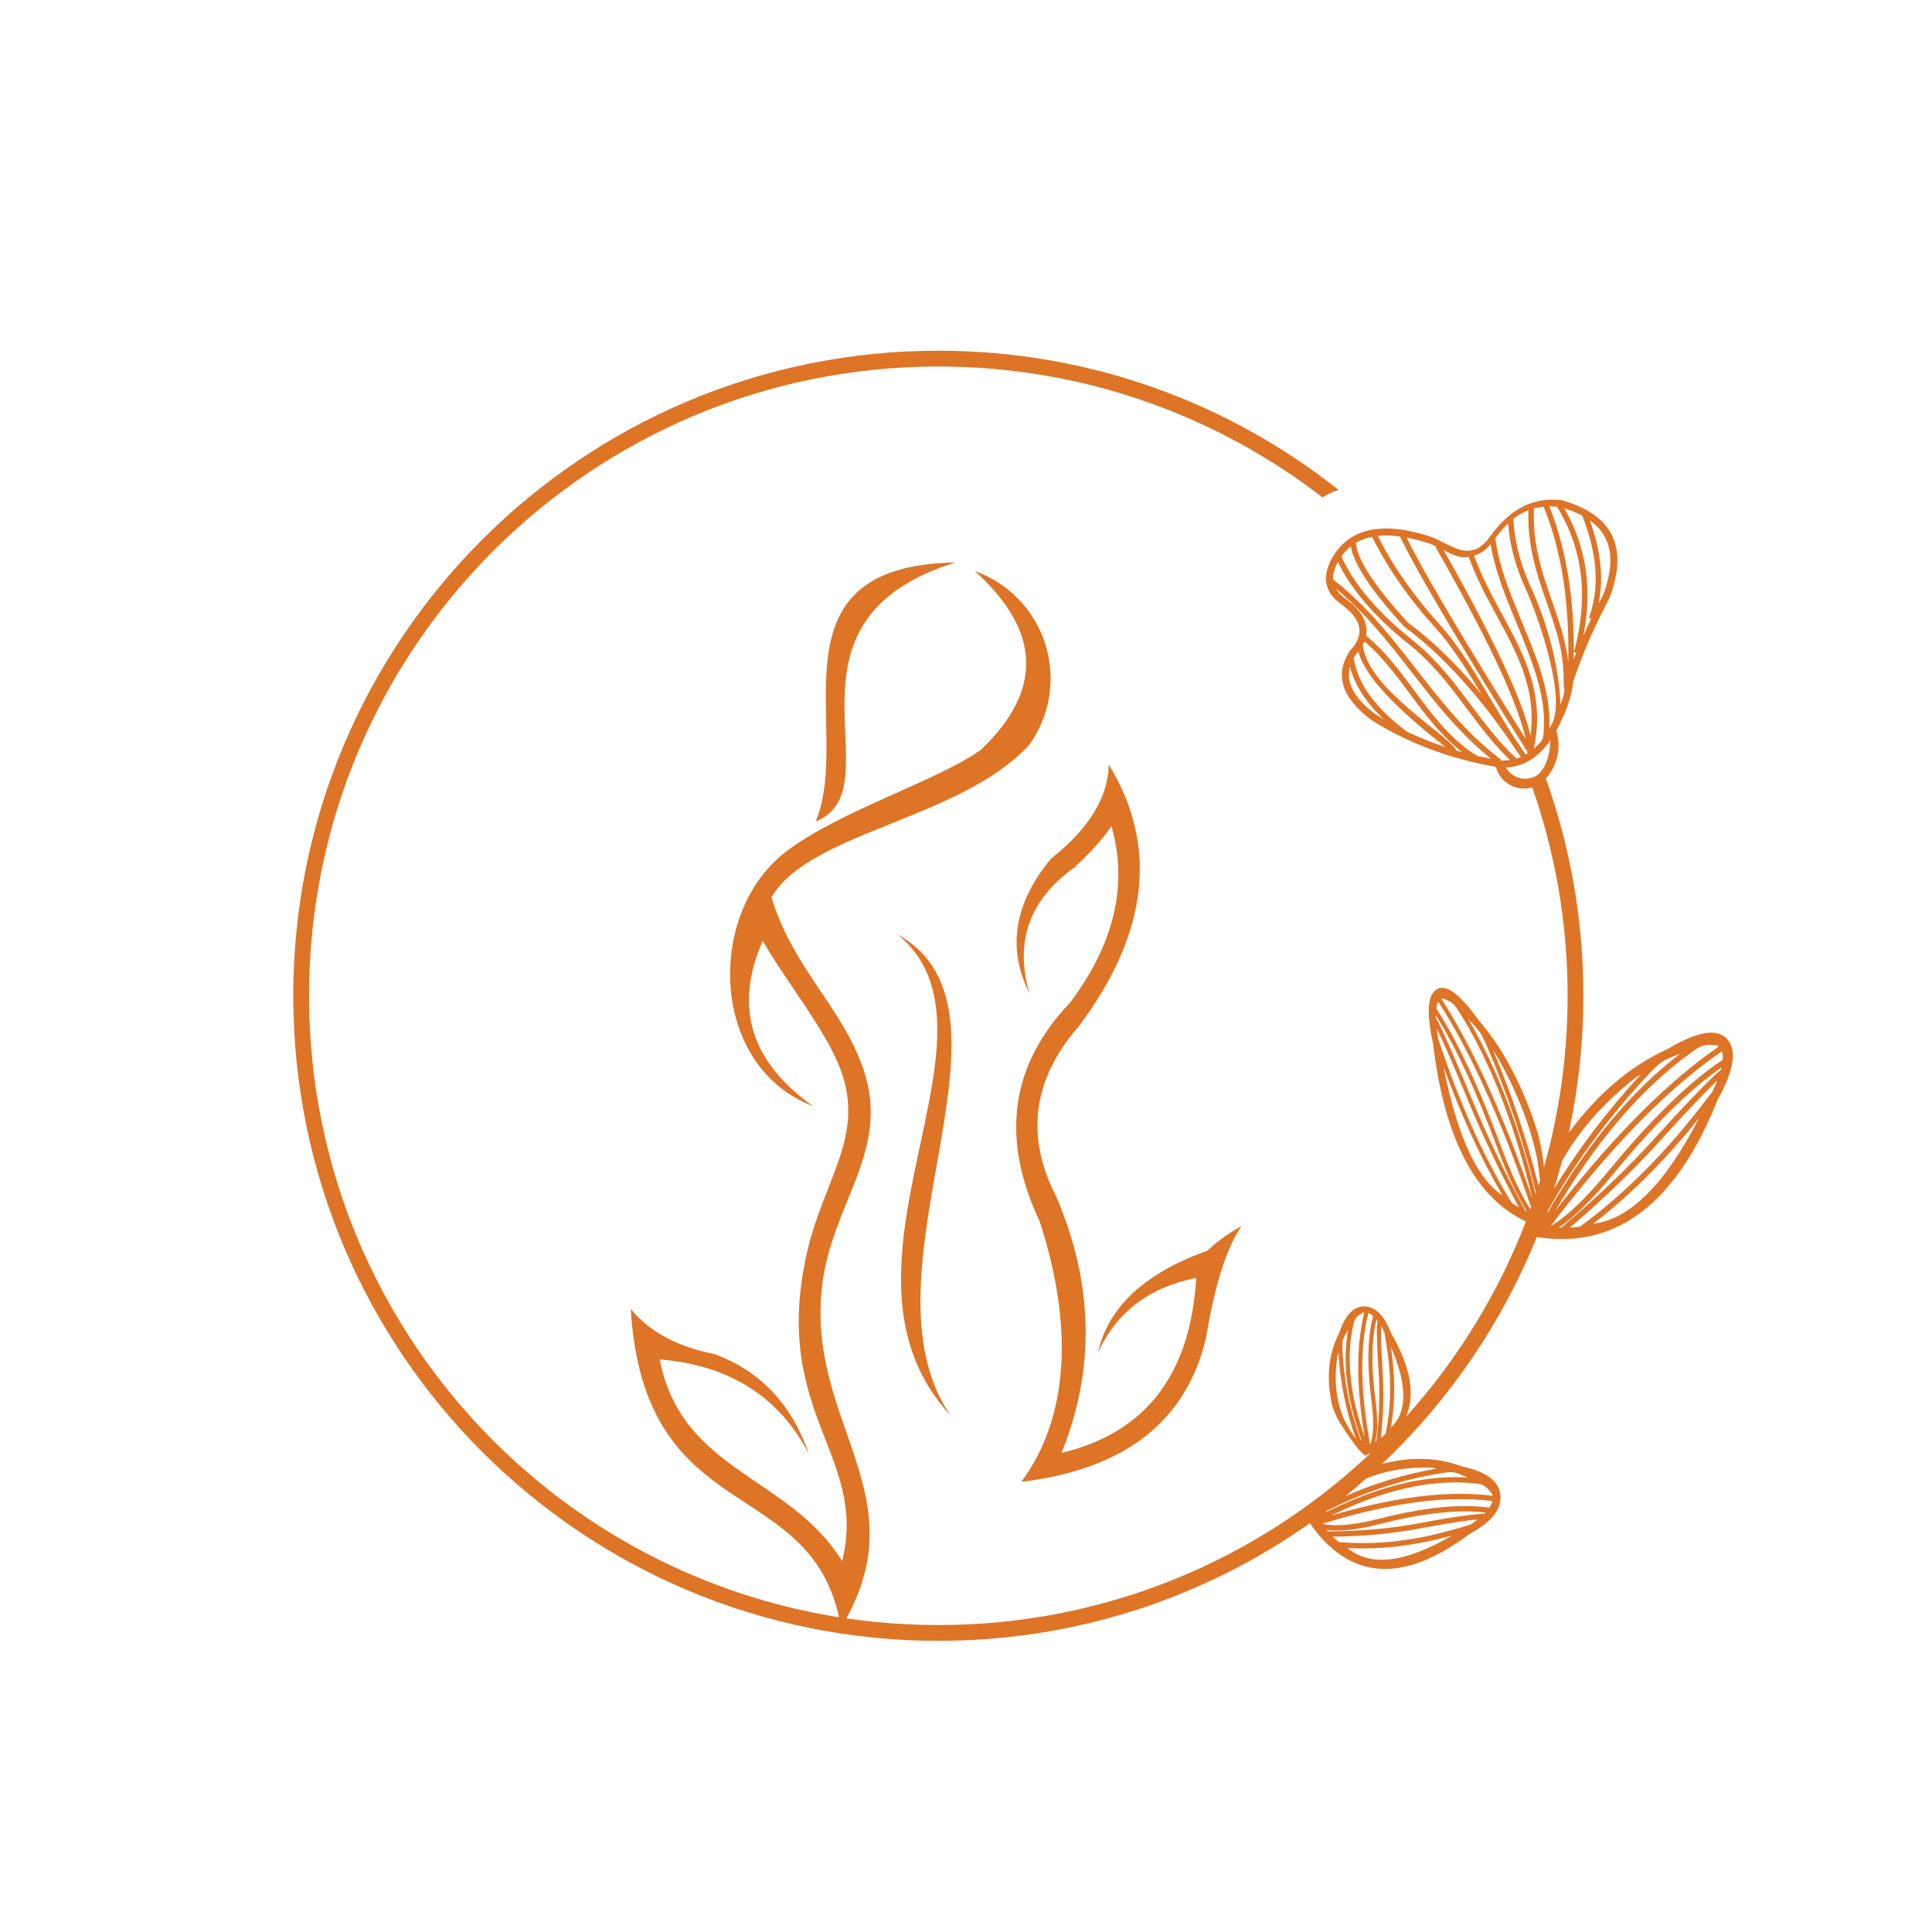<?xml version="1.0" encoding="utf-8"?>
<!-- Generator: Adobe Illustrator 23.0.5, SVG Export Plug-In . SVG Version: 6.00 Build 0)  -->
<svg version="1.1" id="Layer_1" xmlns="http://www.w3.org/2000/svg" xmlns:xlink="http://www.w3.org/1999/xlink" x="0px" y="0px"
	 viewBox="0 0 1000 1000" style="enable-background:new 0 0 1000 1000;" xml:space="preserve">
<style type="text/css">
	.st0{fill-rule:evenodd;clip-rule:evenodd;fill:#DE7426;}
</style>
<g>
	<path class="st0" d="M677.96,788.42c20.68,29.64,48.32,31.43,82.88,5.39c10.29-5.45,15.54-11.49,15.8-18.1
		c0.37-8.23-6.27-13.81-19.92-16.71c-12.74-4.72-26.51-5.14-41.3-1.3c34.46-32.69,61.95-72.66,80-117.44
		c40.91,6.56,72.11-17.12,93.62-71.02c7.81-14.08,9.82-24.07,6.01-29.99c-4.7-7.42-15.39-6.14-32.07,3.82
		c-18.94,8.53-35.92,22.93-50.97,43.21c4.93-22.83,7.55-46.52,7.55-70.82c0-39.5-6.85-77.37-19.43-112.52
		c6.02-6.64,8.15-16.05,5.4-24.74c0.34-0.61,0.68-1.25,1.01-1.9c4.39-8.46,6.98-16.34,7.8-23.58c4.43-13.55,10.67-27.97,18.78-43.29
		c9.91-26.27,1.66-43.09-24.74-50.52c-14.5-1.84-26.87,4.43-37.1,18.78c-10.72,15.04-20.91,3.06-32.42-0.46
		c-25.37-7.8-42.21-3.2-50.49,13.76c-3.97,8.69-2.15,15.85,5.5,21.53c11.16,7.86,12.81,15.95,4.91,24.28
		c-8.22,12.34-4.44,24.35,11.34,36.06c18.91,11.86,40.28,19.89,64.14,24.05c1.27,4.89,4.9,8.82,9.68,10.45
		c3,1.03,6.19,1.06,9.15,0.18c11.84,33.77,18.3,70.07,18.3,107.91c0,30.81-4.26,60.6-12.27,88.85l-0.08-0.98
		c-0.05-0.54-0.1-1.13-0.16-1.71v-0.02c-0.44-3.98-1.4-9.03-2.88-15.1c-7.6-24.17-17.82-43.66-30.71-58.51
		c-10.45-14.61-18.02-19.64-22.72-15.08c-3.79,3.61-4.05,12.82-0.76,27.65c5.84,48.83,21.85,79.4,47.99,91.68
		c-14.4,37.49-35.54,71.65-61.94,101c4.79-11.59,2.18-25.99-7.81-43.21c-3.23-8.32-7.34-12.89-12.35-13.69
		c-6.25-1.03-11.1,3.51-14.55,13.65c-5.6,10.9-6.8,23.45-3.61,37.61c1.19,3.47,2.42,6.25,3.69,8.36l0.02,0.02
		c0.2,0.31,0.37,0.62,0.57,0.9c6.67,10.41,11.05,15.91,13.15,16.53c0.86-0.44,1.71-0.9,2.52-1.35
		c-58.36,55.21-137.12,89.08-223.8,89.08c-179.89,0-325.72-145.83-325.72-325.7c0-179.89,145.83-325.72,325.72-325.72
		c74.89,0,143.86,25.29,198.88,67.78c2.49-1.71,5.28-3,8.33-3.86c-56.92-45.14-128.92-72.1-207.21-72.1
		c-184.4,0-333.89,149.48-333.89,333.89c0,184.39,149.5,333.87,333.89,333.87C557.27,849.31,623.59,826.77,677.96,788.42
		L677.96,788.42z M696.44,774.39L696.44,774.39c3.59-2.95,7.14-5.96,10.63-9.04c10.09-4.23,21.45-6.11,34.09-5.68
		c0.82,0.15,1.63,0.31,2.43,0.47C727.25,762.97,711.5,767.71,696.44,774.39L696.44,774.39z M804.38,615.25L804.38,615.25
		c1.48-4.71,2.85-9.47,4.1-14.27c8.69-15.53,21.33-29.91,37.95-43.11c0.99-0.64,1.97-1.22,2.93-1.81
		C832.25,574.52,817.23,594.3,804.38,615.25L804.38,615.25z M797.13,611.02L797.13,611.02c-0.28,0.88-0.53,1.76-0.81,2.64
		c-5.86-23.47-13.66-46.74-23.34-69.62c0.6,0.85,1.2,1.73,1.82,2.62c10.45,18.39,17.41,36.25,20.9,53.57
		C796.32,604.2,796.79,607.79,797.13,611.02L797.13,611.02z M795.05,617.53L795.05,617.53c-0.06,0.21-0.13,0.42-0.2,0.63
		c-4.08-16.63-9.09-33.46-15.41-49.84c-5.45-14.17-11.9-28.03-19.48-40.9c5.06,5.58,6.2,6.07,9.26,13.14
		C780.19,565.81,788.84,591.55,795.05,617.53L795.05,617.53z M792.53,624.87L792.53,624.87c-0.11,0.34-0.23,0.68-0.36,1.01
		c-6.07-9.05-11.75-23.11-15.58-33.38c-4.99-13.43-10.43-26.93-16.52-39.92c-4.79-10.24-10.14-20.52-16.11-29.74l-0.54-0.82
		c0.21-1.5,0.55-2.67,1.06-3.53C764.36,549.31,780.4,589.57,792.53,624.87L792.53,624.87z M779.43,397.2L779.43,397.2
		c4.9-0.14,9.39-1.6,13.47-4.33l0.9-0.61c3.16-2.28,6.07-5.36,8.74-9.21c-0.36,8.25-2.49,14.21-6.38,17.85
		c-2.65,1.92-6.01,2.62-9.19,1.92C783.76,402.09,781.02,400.06,779.43,397.2L779.43,397.2L779.43,397.2z M793.9,387.52L793.9,387.52
		c3.06-14.36,1.95-27.62-3.01-41.53c-3.57-10-8.69-19.35-13.74-28.63c-5.24-9.68-10.38-19.33-14.16-29.72
		c0.73-0.24,1.48-0.53,2.26-0.91c2.75-1.3,4.52-2.93,6.32-5.08c2.13,13.27,7.34,26.24,12.44,38.59c3.82,9.32,7.82,18.67,10.82,28.29
		c2.77,8.85,4.72,18.16,4.29,27.47C798.81,382.49,799.32,382.67,793.9,387.52L793.9,387.52z M760.22,288.29L760.22,288.29l0.09,0.22
		c3.81,10.55,9.03,20.35,14.37,30.19c4.96,9.15,10.04,18.39,13.54,28.22c4.05,11.37,5.45,22.28,3.98,33.77
		c-0.68-2.93-1.54-5.81-2.44-8.54c-2.55-7.86-5.78-15.63-9.16-23.18c-4.52-10.07-9.46-20-14.56-29.78
		c-6.05-11.62-12.38-23.11-18.86-34.5C751.29,286.89,755.26,288.98,760.22,288.29L760.22,288.29z M743.32,282.73L743.32,282.73
		l-0.39,0.23l0.7,1.22c6.84,11.99,13.53,24.08,19.9,36.32c5.08,9.75,9.99,19.61,14.48,29.63c3.35,7.46,6.52,15.12,9.07,22.9
		c0.98,2.98,1.92,6.18,2.62,9.4c-13.33-21.27-26.56-42.64-39.35-64.23c-4.72-7.97-9.39-16-13.9-24.08
		c-2.88-5.21-5.76-10.5-8.36-15.87c4.18,0.8,8.25,1.93,11.95,3.16C741.17,281.78,742.26,282.24,743.32,282.73L743.32,282.73z
		 M724.67,277.7L724.67,277.7l0.42,0.87c2.74,5.72,5.81,11.37,8.89,16.92c4.52,8.12,9.21,16.16,13.94,24.15
		c13.85,23.41,28.23,46.54,42.69,69.59l-0.2,0.8l0.14,0.03c-0.28,0.18-0.55,0.34-0.83,0.51l-0.07-0.1
		c-1.95-2.95-3.94-5.89-5.97-8.79c-3.73-5.78-7.26-11.7-10.78-17.61c-4.33-7.29-8.64-14.6-13.3-21.7
		c-4.44-6.79-9.24-13.44-14.71-19.44c-12.5-13.77-23.35-28.92-31.78-45.52C716.89,277,720.81,277.16,724.67,277.7L724.67,277.7z
		 M814.53,341.23L814.53,341.23c0.26-13.02-0.36-26.09-2.18-38.98c-1.94-13.7-5.26-27.22-10.35-40.11c1.25,0,2.55,0.05,3.89,0.16
		l0.56,0.91c3.86,6.42,6.9,13.26,9,20.46c5.05,17.38,4.1,35.22-0.45,52.58l-0.36,1.35l1.19,0.32
		C815.38,339.02,814.95,340.12,814.53,341.23L814.53,341.23z M799.01,262.29L799.01,262.29l0.18,0.42
		c5.12,12.82,8.43,26.28,10.37,39.93c1.85,13.2,2.46,26.58,2.14,39.89c-0.54-4.67-1.48-9.28-2.74-13.9
		c-2.78-10.37-6.88-20.36-10.01-30.65c-3.47-11.37-5.5-22.39-4.99-34.35l0.02-0.47C795.57,262.74,797.25,262.45,799.01,262.29
		L799.01,262.29z M791.1,264.1L791.1,264.1c-0.44,12.06,1.62,23.21,5.14,34.73c3.11,10.25,7.19,20.21,10,30.54
		c2.02,7.54,3.26,15.07,3.08,22.9c-0.15,6.1,1.72,3.26-1.6,12.4c-0.9-20.86-6.8-42.07-15.41-60.95c-4.9-10.77-8.28-22.25-8.92-34.11
		l-0.05-1.04C785.78,266.65,788.33,265.15,791.1,264.1L791.1,264.1z M705.66,335.49L705.66,335.49l-0.25-1.38l-0.16,0.03
		c0.37-0.68,0.72-1.38,0.99-2.1c10.64,8.89,18.84,20.93,27.13,31.93c6.96,9.24,14.27,18.26,23.37,25.29c-0.99-0.28-2-0.55-3.01-0.84
		C751.08,381.43,709.72,357.77,705.66,335.49L705.66,335.49z M703.15,337.28L703.15,337.28c1.94,7.8,8.54,15.91,13.74,21.55
		c4.59,4.99,9.58,9.69,14.69,14.16c5.44,4.75,11.05,9.33,16.76,13.76c-6.88-2.28-13.62-4.97-20.18-8.09
		c-11.86-8.9-24.18-21.14-27.13-36.21l-0.26-1.4l-0.36,0.08c0.37-0.72,0.78-1.4,1.22-2.08
		C702.16,338.48,702.68,337.88,703.15,337.28L703.15,337.28z M819.58,268.55L819.58,268.55c6.12,16,8.94,33.41,3.27,49.98
		l-0.45,1.35l1.17,0.39c-1.38,2.89-2.73,5.83-4.02,8.77c3.01-15.35,3.04-30.92-1.38-46.15c-2.02-6.95-4.9-13.56-8.51-19.81
		c3.29,1.03,6.61,2.34,9.68,4.05l-0.25,0.08L819.58,268.55L819.58,268.55z M827.43,312.44L827.43,312.44
		c3.01-14.42,0.52-29.19-4.52-43.07c3.27,2.34,6.07,5.24,7.95,8.85c4.77,9.18,2.38,20.51-1.06,29.7
		C829,309.42,828.22,310.93,827.43,312.44L827.43,312.44z M698.78,345.21L698.78,345.21c2.67,10.48,9.47,19.53,17.43,27.09
		c-1.35-0.8-2.7-1.61-4.04-2.44c-6.25-4.67-13.77-11.75-13.98-20.13C698.16,348.18,698.37,346.67,698.78,345.21L698.78,345.21z
		 M801.87,377.28L801.87,377.28c1.3-19.77-7.92-40.3-15.27-58.12c-5.14-12.52-10.48-25.74-12.43-39.22l-0.2-1.35
		c0.42-0.57,0.88-1.14,1.35-1.76c1.74-2.23,3.5-4.2,5.3-5.92c0.8,11.8,4.2,23.24,9.1,33.98c6.46,14.17,20.93,55.48,13.58,69.74
		C802.85,375.52,802.38,376.41,801.87,377.28L801.87,377.28z M728.82,322.32L728.82,322.32c-7.87-8.61-25.65-28.66-26.93-40.63
		l-0.08-0.7c2.59-1.53,5.42-2.54,8.4-3.12l0.18,0.37c8.58,16.99,19.66,32.52,32.45,46.59c5.36,5.89,10.06,12.43,14.42,19.09
		c3.3,5.04,6.44,10.18,9.54,15.36c-2.41-2.92-4.89-5.8-7.39-8.61C750.16,340.32,740.02,330.57,728.82,322.32L728.82,322.32z
		 M699.19,282.81L699.19,282.81c2.02,12.93,19.39,32.51,27.65,41.53l0.1,0.1l0.1,0.08c11.08,8.13,21.1,17.8,30.25,28.02
		c8.66,9.7,16.63,20.03,24.07,30.71c1.89,2.91,3.82,5.78,5.83,8.59c-0.7,0.31-1.44,0.57-2.18,0.8l-0.73-0.67
		c-6.1-5.58-11.55-12.25-16.61-18.78c-4.48-5.74-8.77-11.65-13.22-17.41c-6.71-8.67-14.56-17.51-23.14-24.3
		c-14.01-11.1-29.1-26.22-36.62-42.67l-0.37-0.8C695.68,286.08,697.3,284.3,699.19,282.81L699.19,282.81z M692.51,290.88
		L692.51,290.88c7.85,16.55,22.9,31.62,37.02,42.81c8.4,6.66,16.1,15.33,22.65,23.81c4.46,5.78,8.76,11.67,13.23,17.42
		c4.94,6.4,10.26,12.89,16.19,18.44c-0.75,0.1-5.66,0.8-4.82-0.33l-1.13-0.86c-19.82-15.17-33.93-34.89-49.22-54.26
		c-10.66-13.49-21.71-26.41-35.28-37.09l-1.11-0.88l-0.06,0.08c-0.14-2.29,0.41-4.76,1.66-7.51
		C691.92,291.97,692.21,291.42,692.51,290.88L692.51,290.88z M691.39,304.65L691.39,304.65c12.5,10.22,22.85,22.37,32.84,35.02
		c7.57,9.6,14.89,19.38,22.83,28.66c7.58,8.86,15.64,17.17,24.76,24.44c-2.41-0.47-4.81-0.98-7.19-1.51
		c-3.84-2.35-7.42-5.08-10.76-8.11c-6.87-6.22-12.68-13.53-18.23-20.88c-8.56-11.37-16.94-23.66-28-32.78l-0.54-0.44
		c0.17-0.91,0.25-1.86,0.21-2.84c-0.16-7.22-5.79-12.77-11.31-16.66C693.91,308.02,692.38,306.39,691.39,304.65L691.39,304.65z
		 M748.04,548.28L748.04,548.28c-1.17-3.45-2.38-6.9-3.58-10.33c-0.34-2.07-0.6-3.97-0.82-5.71c2.03,4.19,3.97,8.54,5.83,12.77
		c3.59,8.2,7.06,16.49,10.48,24.76c7.78,18.84,16.68,37.3,26.2,55.14c-1.25-0.7-2.47-1.48-3.66-2.31
		C768.39,599.56,757.12,574.14,748.04,548.28L748.04,548.28z M746.85,516.76L746.85,516.76c5.13,2.08,5.86,2.92,9.02,7.97
		c8.53,13.76,15.66,28.77,21.57,44.18c6.49,16.88,11.61,34.23,15.71,51.31c-12.07-34.66-27.78-73.23-47.08-103.24
		C746.31,516.87,746.57,516.81,746.85,516.76L746.85,516.76z M743.22,525.64L743.22,525.64c5.55,8.71,10.56,18.37,15.04,27.96
		c6.01,12.84,11.38,26.17,16.31,39.43c3.92,10.53,9.54,24.36,15.72,33.9c-0.29-0.13-0.59-0.26-0.88-0.39l-0.76-1.44
		c-9.72-18.12-18.83-36.91-26.76-56.1c-3.43-8.31-6.91-16.64-10.53-24.88c-2.24-5.14-4.6-10.45-7.11-15.43
		C743.3,526.85,743.22,527.47,743.22,525.64L743.22,525.64z M747.12,551.93L747.12,551.93c8.28,23.14,18.36,45.86,30.6,66.84
		C764.31,609.88,754.11,587.6,747.12,551.93L747.12,551.93z M801.15,627.44L801.15,627.44l-0.34-0.28l0.9-1.56
		c14.6-25.5,32.4-49.33,53.21-71.23c5.58-5.89,7.11-5.81,14.83-9.03c-12.7,9.65-24.19,20.98-34.55,33.18
		C822.22,593.83,810.99,610.5,801.15,627.44L801.15,627.44z M879.33,574.11L879.33,574.11c-17.8,22.73-38.24,43.81-61.58,60.81
		c-1.68,0.24-3.39,0.41-5.13,0.47c16.32-13.92,32.06-28.82,46.48-44.77c6.33-7,12.74-13.96,19.27-20.78
		c3.38-3.53,6.88-7.14,10.47-10.53c-0.68,1.77-1.5,3.66-2.45,5.68C884.04,568.02,881.68,571.07,879.33,574.11L879.33,574.11z
		 M888.75,541.04L888.75,541.04c0.33,0.2,0.64,0.42,0.9,0.67c-31.57,21.64-60.8,54.38-84.57,84.9
		c9.42-16.05,20.15-31.83,32.47-46.35c11.26-13.28,23.91-25.48,37.98-35.57C880.72,540.97,881.85,540.49,888.75,541.04
		L888.75,541.04z M891.26,544.17L891.26,544.17c0.41,1.19,0.53,2.64,0.42,4.35l-0.88,0.6c-9.75,6.61-19.01,14.71-27.54,23.06
		c-10.84,10.62-20.99,22.1-30.61,33.75c-7.55,9.18-18.55,21.56-28.64,27.82l-1.4,0.86l1.02-1.33
		C827.78,601.72,858.29,566.69,891.26,544.17L891.26,544.17z M891.03,552.51L891.03,552.51c-0.45,1.93-0.42,1.24-2.03,2.72
		c-4.38,3.97-8.66,8.36-12.75,12.64c-6.57,6.85-13.01,13.86-19.38,20.9c-14.68,16.24-30.74,31.39-47.4,45.5l-1.33,1.13
		c-0.39-0.02-0.79-0.03-1.18-0.06c10.11-6.84,20.56-18.6,28.09-27.73c9.49-11.5,19.53-22.86,30.22-33.34
		C873.26,566.45,881.92,558.81,891.03,552.51L891.03,552.51z M879.56,578.5L879.56,578.5c-17.66,34.37-35.97,52.66-54.91,54.91
		C845.17,617.61,863.42,598.76,879.56,578.5L879.56,578.5z M704.75,745.6L704.75,745.6l-0.33,0.03l-0.34-0.93
		c-5.61-15.27-8.71-31.1-9.26-47.34c-0.16-4.36,0.67-4.91,2.98-9.08c-1.56,8.49-1.65,17.18-0.7,25.78
		C698.29,724.82,701.09,735.43,704.75,745.6L704.75,745.6z M695.59,734.44L695.59,734.44c-4.1-9.63-5.21-20.47-3.34-32.52
		c0.2-0.62,0.37-1.22,0.57-1.81c0.8,15.27,3.79,30.16,9,44.54C699.85,742.12,697.77,738.72,695.59,734.44L695.59,734.44z
		 M717.56,695.59L717.56,695.59c2.54,15.41,2.85,31.21-0.41,46.54c-0.73,0.75-1.54,1.45-2.39,2.15c1.24-11.51,1.66-23.16,0.88-34.72
		c-0.32-5.08-0.63-10.17-0.76-15.25c-0.08-2.62-0.14-5.32-0.03-7.97c0.55,0.93,1.1,1.95,1.66,3.08
		C716.84,691.49,717.18,693.54,717.56,695.59L717.56,695.59z M705.39,679.43L705.39,679.43c0.28-0.07,0.53-0.09,0.79-0.1
		c-5.11,20.24-3.3,43.82,0.17,64.46c-3.4-9.69-6.02-19.76-7.15-29.98c-1.04-9.34-0.81-18.78,1.26-27.98
		C701.22,682.46,701.55,681.84,705.39,679.43L705.39,679.43z M708.28,679.66L708.28,679.66c0.82,0.29,1.64,0.8,2.46,1.5l-0.14,0.55
		c-1.61,6.23-2.22,12.83-2.31,19.26c-0.11,8.15,0.57,16.38,1.63,24.47c0.81,6.36,1.53,15.27-0.44,21.48l-0.28,0.86l-0.16-0.9
		C705.22,725.7,702.9,700.77,708.28,679.66L708.28,679.66z M712.47,682.91L712.47,682.91c0.76,0.91,0.42,0.64,0.34,1.81
		c-0.21,3.19-0.14,6.48-0.05,9.67c0.14,5.11,0.44,10.22,0.78,15.31c0.8,11.76,0.32,23.65-0.99,35.35l-0.1,0.92
		c-0.21,0.15-0.42,0.29-0.65,0.42c1.69-6.44,1.03-14.89,0.2-21.24c-1.04-7.97-1.71-16.11-1.59-24.17
		C710.48,694.98,711.01,688.79,712.47,682.91L712.47,682.91z M719.93,697.17L719.93,697.17c8.59,19.81,8.59,33.72-0.02,41.78
		C722.36,725.13,722.05,711.02,719.93,697.17L719.93,697.17z M686.54,782.64L686.54,782.64l-0.1-0.42l1.17-0.59
		c18.88-9.62,38.9-16.09,59.84-19.33c5.61-0.87,6.46,0.11,12.21,2.46c-11.25-0.7-22.49,0.52-33.46,3.09
		C712.45,771.05,699.15,776.33,686.54,782.64L686.54,782.64z M753.26,791.44L753.26,791.44c-19.56,5.7-39.95,8.55-60.31,6.71
		c-1.07-0.84-2.12-1.77-3.14-2.77c15.09-0.18,30.24-1.43,45.08-4.23c6.51-1.23,13.03-2.39,19.59-3.36
		c3.38-0.51,6.88-1.01,10.33-1.29c-1.13,0.86-2.38,1.74-3.74,2.64C758.47,789.88,755.87,790.66,753.26,791.44L753.26,791.44z
		 M772.3,773.2L772.3,773.2c0.11,0.32,0.2,0.67,0.24,1.02c-26.98-3.48-57.23,2.49-83.42,10.19c12.01-5.91,24.65-10.86,37.69-13.9
		c11.93-2.78,24.2-3.96,36.42-2.72C767.75,768.27,768.59,768.61,772.3,773.2L772.3,773.2z M772.45,776.97L772.45,776.97
		c-0.26,1.11-0.78,2.25-1.54,3.42l-0.75-0.1c-8.31-1.14-16.95-0.88-25.27,0c-10.57,1.1-21.14,3.27-31.44,5.87
		c-8.11,2.07-19.51,4.36-27.86,2.77l-1.15-0.23l1.14-0.34C712.38,780.15,744.29,773.28,772.45,776.97L772.45,776.97z M768.88,782.9
		L768.88,782.9c-1.07,1.13-0.76,0.65-2.29,0.73c-4.15,0.21-8.4,0.81-12.52,1.43c-6.59,0.98-13.16,2.15-19.71,3.39
		c-15.1,2.85-30.55,4.06-45.89,4.18l-1.22,0.02c-0.23-0.24-0.44-0.51-0.65-0.76c8.59,1.17,19.43-0.99,27.52-3.04
		c10.17-2.59,20.6-4.72,31.05-5.81C752.97,782.2,761.06,781.94,768.88,782.9L768.88,782.9z M751.58,794.78L751.58,794.78
		c-24.28,14.19-42.31,16.34-54.06,6.46C715.77,802.25,733.99,799.66,751.58,794.78z"/>
	<g>
		<path class="st0" d="M558.6,530.95c35.88-48.14,40.98-93.23,15.28-135.26c-0.23,16.92-10.22,33.21-29.99,48.88
			c-18.98,23.07-22.69,46.21-11.11,69.43c-7.67-26.77,0.11-48.43,23.33-64.98c8.73-8.17,15.12-15.3,19.16-21.39
			c8.72,30.47,1.5,61.03-21.66,91.65c-30.59,32.11-35.77,69.7-15.56,112.74c18.05,55.04,14.89,102.25-9.44,134.98
			c53.39-6.41,85.24-31.12,95.54-74.14c4.66-28.14,10.86-47.58,18.6-58.32c-6.75,3.69-12.68,7.94-17.77,12.77
			c-32.57,11.7-51.45,29.29-56.65,52.76c9.62-20.94,26.56-33.82,50.82-38.6c-2.93,49.99-26.17,80.18-69.72,90.55
			c17.48-43.07,16.65-87.14-2.5-132.19C530.52,588.19,534.41,558.57,558.6,530.95z"/>
		<path class="st0" d="M491.94,732.57c-50.23-73.64,43.94-209.07-27.21-248.83C526.67,534.94,421.1,655.91,491.94,732.57z"/>
		<path class="st0" d="M422.17,425.23c42.82-17.26-27.08-103.19,72.41-134.11C394.83,292.86,441.9,378.58,422.17,425.23
			L422.17,425.23z M435.91,808.06L435.91,808.06c13.42-54.99-36.68-76.21-18.41-158.88c8.54-38.62,30.44-60.72,17.64-95.43
			c-7.53-20.43-28.62-46.24-40.34-66.74c-15.04,34.09-6.33,62.61,26.1,85.54c-53.46-20.2-55.84-99.79-14.04-131.76
			c27.86-21.3,79.69-37.1,101.01-52.87c32.12-30.65,31.01-61.43-3.32-92.36c17.49,6.22,31.05,20.31,36.57,38.05
			c5.53,17.72,2.38,37.02-8.5,52.09c-35.84,38.6-113.41,44.77-133.33,78.7c11.28,37.12,36.56,56.63,47.63,89.1
			c14.48,42.49-16.96,69.62-21.55,113.41c-7.44,70.86,51.08,107.36,9.97,175.58c-13.39-80.88-101.78-49.31-108.87-164.97
			c9.66,11.78,24.11,19.56,43.32,23.34c23.66,8.69,39.95,25.91,48.89,51.65c-15.43-29.64-41.16-45.92-77.22-48.88
			C352.82,761.99,408.68,763.89,435.91,808.06z"/>
	</g>
</g>
</svg>
